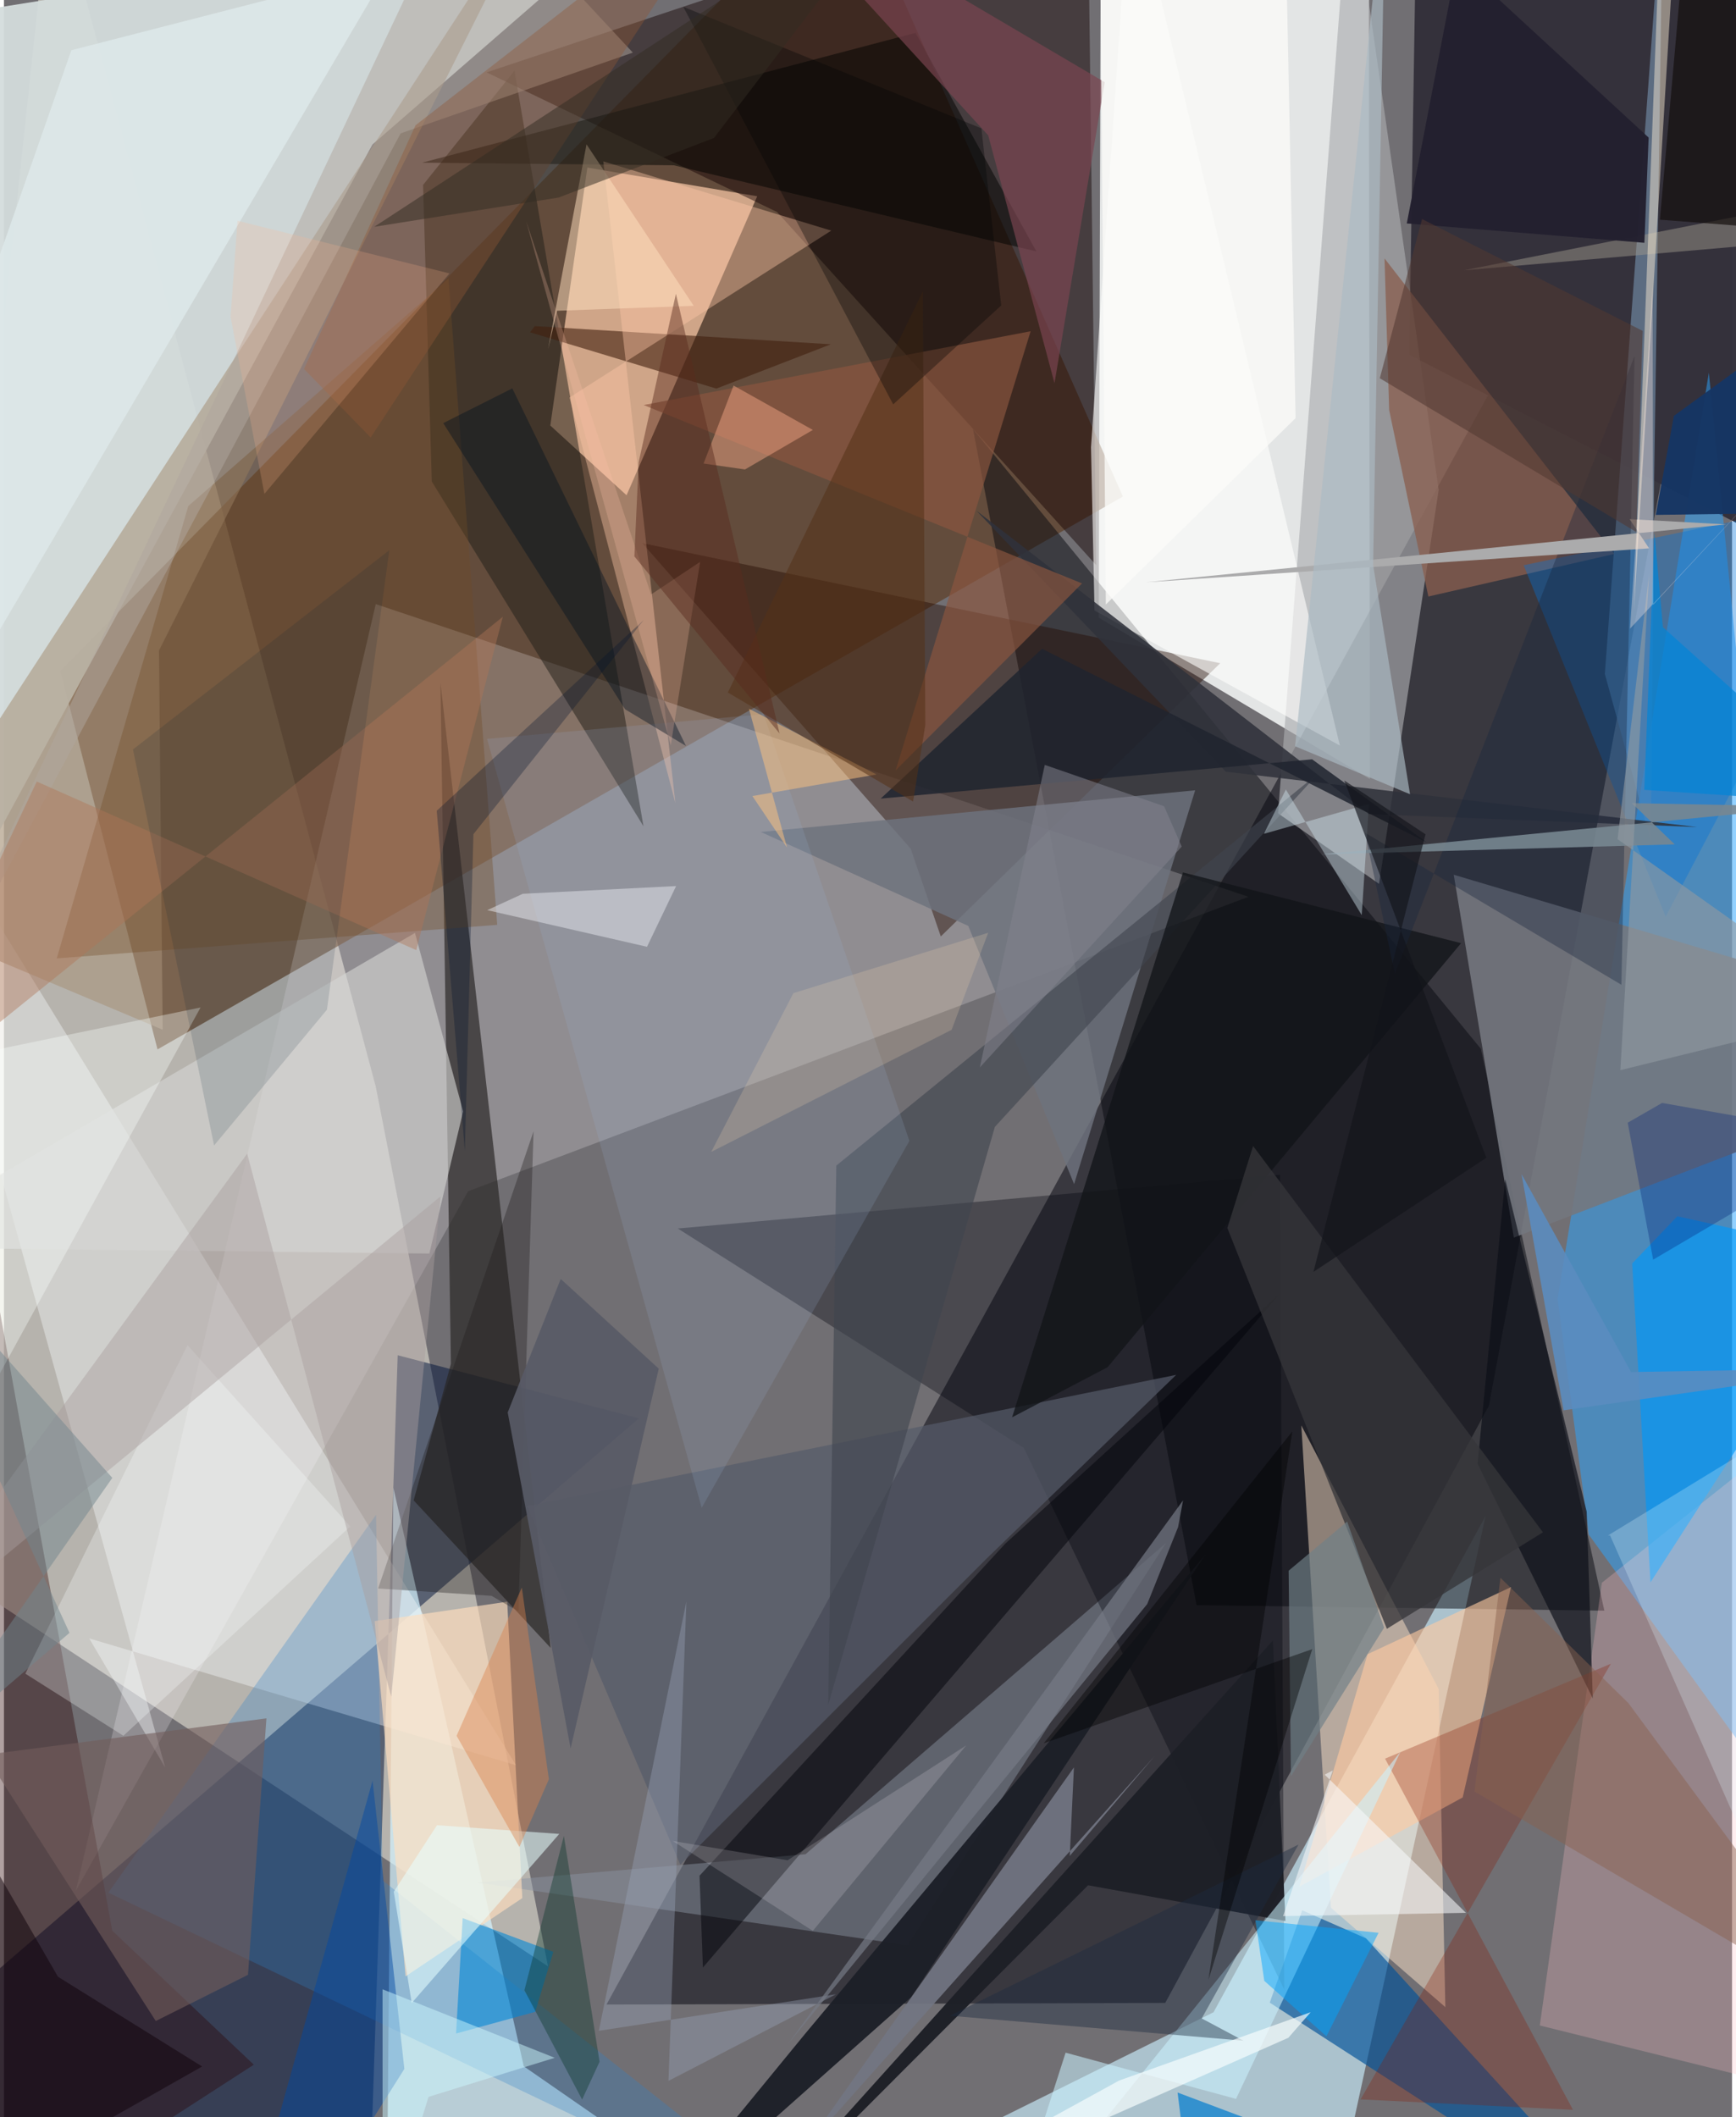 <svg xmlns="http://www.w3.org/2000/svg" width="228" height="278" viewBox="0 0 836 1024"><path fill="#716f73" d="M0 0h836v1024H0z"/><path fill="#e7e9e9" fill-opacity=".969" d="M529.631 298.733l.924-313.917L660.245-62l.556 438.775z"/><path fill="#e9e3d8" fill-opacity=".58" d="M-62 736.503l325.188 214.558-83.339-425.587L23.262-62z"/><path fill="#00000a" fill-opacity=".498" d="M291.485 969.533l270.303-.795L718.385 679.87 856.627-62z"/><path fill="#5d3b21" fill-opacity=".663" d="M541.312 240.15L74.288 507.552l-46.99-183.021L407.662-62z"/><path fill="#d3dcdc" fill-opacity=".941" d="M178.26 69.903l133.901-116.39L-62 13.017v498.879z"/><path fill="#b5d0dd" fill-opacity=".851" d="M641.054 1080.82l75.7-347.542-131.603 239.983L358.005 1086z"/><path fill="#dcb091" fill-opacity=".894" d="M282.237 81.046l82.167 13.875-63.216 144.607-36.88-33.714z"/><path fill="#070a0f" fill-opacity=".494" d="M714.467 507.255L468.803 207.536l108.146 568.822 197.274 2.665z"/><path fill="#00123a" fill-opacity=".51" d="M-62 1003.637L176.152 1086l14.33-430.52 116.638 30.536z"/><path fill="#34313b" fill-opacity=".988" d="M683.6-62l-3.776 233.617 161.278 82.852L875.82-62z"/><path fill="#d5f4ff" fill-opacity=".71" d="M188.385 719.53l63.094 279.875 81.342 56.329L185.094 1086z"/><path fill="#2ba4fe" fill-opacity=".506" d="M824.783 180.265L751.598 628.24l15.104 114.01L898 923.63z"/><path fill="#fffaff" fill-opacity=".216" d="M602.038 433.75L224.561 576.16 34.756 914.561l145.115-622.37z"/><path fill="#120000" fill-opacity=".455" d="M528.411 273.357L374.028 102.549 233.502 35.007 524.257-62z"/><path fill="#ffe4ca" fill-opacity=".49" d="M697.305 970.788l-3.215-153.85-66.463-127.524 14.326 233.285z"/><path fill="#abacaf" fill-opacity=".639" d="M616.376 393.385L651.208-62l42.865 298.988-28.846 190.503z"/><path fill="#240a00" fill-opacity=".431" d="M453.213 452.925l-14.574-42.444-129.818-147.772 279.569 58.064z"/><path fill="#272423" fill-opacity=".671" d="M198.194 725.689l18.037-66.09-5.072-329.298 53.327 466.741z"/><path fill="#fafeff" fill-opacity=".376" d="M-62 350.364l309.702 503.408-206.451-61.324 36.727 62.38z"/><path fill="#73777e" fill-opacity=".902" d="M898 481.595l-196.643-58.514 29.075 175.506L898 534.215z"/><path fill="#8b92a1" fill-opacity=".471" d="M437.087 940.81l-208.066-30.293 158.739-13.682 174.373-150.479z"/><path fill="#005198" fill-opacity=".659" d="M628.062 923.952l-15.703 44.656L794.256 1086 658.888 937.49z"/><path fill="#00030e" fill-opacity=".349" d="M493.412 700.354L325.994 594.181l291.325-25.977 2.078 394.152z"/><path fill="#7590aa" fill-opacity=".627" d="M774.47 325.988l22.275 81.022 1.587-176.21L802.6-55.103z"/><path fill="#201f18" fill-opacity=".506" d="M206.962 232.869l102.42 166.775-62.406-365.43-44.214 55.235z"/><path fill="#2b0200" fill-opacity=".369" d="M52.375 933.797l68.493 64.82L-14.364 1086l12.12-453.255z"/><path fill="#1d2028" fill-opacity=".973" d="M387.488 983.791L303.698 1086l135.196-120.067 142.379-214.1z"/><path fill="#ffbec8" fill-opacity=".263" d="M898 666.027l-124.983 99.5L743 979.654l155 38.453z"/><path fill="#a69077" fill-opacity=".561" d="M74.993 314.636l186.323-371.13L-62 439.684 76.77 498.04z"/><path fill="#d5d5d4" fill-opacity=".604" d="M198.84 451.218L-62 603.266l267.788 3.033 16.35-68.755z"/><path fill="#8a5e4f" fill-opacity=".765" d="M689.078 288.514L670.12 198.35l-2.243-73.36 111.161 142.935z"/><path fill="#2d82ca" fill-opacity=".29" d="M50.524 915.405L180.01 732.65l3.226 176.91L406.553 1086z"/><path fill="#565b69" fill-opacity=".706" d="M253.153 728.386L327.2 901.934l148.24-148.153 91.662-88.81z"/><path fill="#0099f8" fill-opacity=".651" d="M809.543 588.266l-21.861 22.837 8.852 154.233L898 607.978z"/><path fill="#fffffd" fill-opacity=".604" d="M525.886 216.326L544.91-62l101.372 422.615-118.7-65.342z"/><path fill="#6e727d" fill-opacity=".831" d="M466.495 447.825l-100.352-45.43 210.128-20.159-58.562 190.48z"/><path fill="#ffdebe" fill-opacity=".651" d="M179.324 784.071l14.952 171.834 56.496-37.874-7.312-143.346z"/><path fill="#ffcba1" fill-opacity=".608" d="M659.675 800.079l69.39-32.453L705.69 869.36l-79.008 43.158z"/><path fill="#1d1f27" fill-opacity=".969" d="M524.463 911.836L350.587 1086l263.292-292.558 6.066 135.675z"/><path fill="#727683" fill-opacity=".918" d="M556.69 849.304l-41.085 48.327 2.015-42.797-131.786 186.241z"/><path fill="#000300" fill-opacity=".502" d="M202.303 78.677l121.808 1.282 175.337 41.642-58.453-105.715z"/><path fill="#0073d9" fill-opacity=".369" d="M803.9 443.39l-68.7-170L898 239.279v24.81z"/><path fill="#401f0f" fill-opacity=".592" d="M254.528 160.726l2.281-2.991 143.234 8.782-55.409 21.434z"/><path fill="#000309" fill-opacity=".494" d="M484.428 746.592L336.5 907.223l1.627 44.404L617.2 625.759z"/><path fill="#0c0e18" fill-opacity=".663" d="M768.629 821.477l-2.93-90.332-39.434-160.787-13.362 137.572z"/><path fill="#861906" fill-opacity=".29" d="M656.277 1015.41L777.372 804.7l-109.246 45.895 90.93 169.86z"/><path fill="#2f323b" fill-opacity=".871" d="M591.094 373.244l-120.67-126.272 189.781 146.763 158.945 6.287z"/><path fill="#cbf3ff" fill-opacity=".557" d="M513.594 992.803l82.445 22.354 79.549-167.873L483.679 1086z"/><path fill="#714c27" fill-opacity=".349" d="M25.543 463.535l213.09-16.214-23.574-312.594L89.171 244.769z"/><path fill="#fec7a7" fill-opacity=".412" d="M273.566 192.287l51.26 196.194-34.874-310.424 110.257 33.487z"/><path fill="#725c5b" fill-opacity=".608" d="M126.982 831.112L118.06 955.15l-44.618 22.344L-9.13 848.759z"/><path fill="#0086d6" fill-opacity=".588" d="M265.752 944.026l-8.744 29.026-38.295 10.489 3.204-55.82z"/><path fill="#8b553f" fill-opacity=".671" d="M496.673 160.213l-65.313 212.41 90.187-90.44-212.07-86.285z"/><path fill="#40454f" fill-opacity=".616" d="M402.671 563.748l-3.915 260.76 80.61-279.448 156.591-171.129z"/><path fill="#98add2" fill-opacity=".18" d="M233.704 357.363l103.839 371.908 100.49-177.473-70.565-206.37z"/><path fill="#ffe0be" fill-opacity=".51" d="M263.232 168.868l4.365-18.562 66.107-2.38-51.878-78.105z"/><path fill="#121418" fill-opacity=".769" d="M704.917 456.179L533.884 661.283l-46.182 24.231 82.667-263.556z"/><path fill="#b0a59e" fill-opacity=".502" d="M-62 539.492L222.895-62l81.333 87.443-112.309 39.053z"/><path fill="#201c1d" fill-opacity=".357" d="M181.01 768.297l75.195-221.145-7.325 232.256-12.985-7.563z"/><path fill="#18243d" fill-opacity=".365" d="M782.48 476.301l-124.066-73.55 14.469 68.35 115.943-298.906z"/><path fill="#778791" fill-opacity=".898" d="M808.27 408.393l-171.012 4.866 237.994-23.12-87.728-1.681z"/><path fill="#9ca6ba" fill-opacity=".376" d="M402.541 964.537l-81.07 41.909 8.676-231.92-42.348 207.705z"/><path fill="#d0e3ec" fill-opacity=".439" d="M656.849 442.63l-36.702-60.763-10.615 21.418 50.829-14.435z"/><path fill="#353639" fill-opacity=".773" d="M669.011 787.795l-77.176-193.862 12.463-39.648 140.229 186.84z"/><path fill="#fdffff" fill-opacity=".275" d="M167.545 738.27l-78.76-87.677-78.429 158.912 47.41 30.019z"/><path fill="#7b4551" fill-opacity=".675" d="M532.51 39.747L359.745-62 476.153 65.485l32.073 119.849z"/><path fill="#a99d9d" fill-opacity=".451" d="M211.256 578.584L-62 804.07l179.669-246.083 69.698 262.705z"/><path fill="#1f242f" fill-opacity=".843" d="M688.356 407.476l-55.51-40.221-208.714 18.999 78.09-72.458z"/><path fill="#777a86" fill-opacity=".694" d="M568.003 738.618l2.404-12.932L379.273 988.66l173.809-212.842z"/><path fill="#e0f9fe" fill-opacity=".255" d="M775.969 742.656l1.044.021L898 1016.626 887.889 674.28z"/><path fill="#ababac" d="M833.173 253.631L552.524 281.63l243.352-16.41-9.427-14.132z"/><path fill="#dee9ea" fill-opacity=".824" d="M-31.65 354.911l-14.204-106.287L32.603 24.302l153.544-39.46z"/><path fill="#1c2c41" fill-opacity=".427" d="M457.594 974.935l142.07 12.085-20.225-10.768 46.826-84.09z"/><path fill="#0048a3" fill-opacity=".467" d="M193.703 1000.672l-15.384-139.44L115.671 1086h24.218z"/><path fill="#fcad8c" fill-opacity=".439" d="M391.321 207.942l-32.825 19.121-20.038-2.863 14.502-37.727z"/><path fill="#e9ecf2" fill-opacity=".475" d="M251.008 432.293l74.161-3.737-14.081 29.373-77.29-17.722z"/><path fill="#a09a8d" fill-opacity=".478" d="M847.446 118.473l-141.27 12.283L898 92.926l-58.457-67.724z"/><path fill="#8f5736" fill-opacity=".384" d="M199.13 60.572L356.987-62l-179.58 273.603-32.255-33.138z"/><path fill="#cefaff" fill-opacity=".482" d="M266.448 995.286l-83.297-33.141.03 123.855 22.232-71.828z"/><path fill="#0a3729" fill-opacity=".392" d="M288.135 997.182l-17.263-109.24-19.093 74.673 27.92 52.867z"/><path fill="#ffc380" fill-opacity=".498" d="M362.073 385.018l16.751 24.894-18.422-67.122 61.729 31.8z"/><path fill="#acbbc3" fill-opacity=".659" d="M680.215 384.143l-55.597-23.202 43.67-420.418-5.935 332.76z"/><path fill="#e7ffff" fill-opacity=".553" d="M268.65 887.003l-59.15-4.213-20.921 32.183 8.683 53.809z"/><path fill="#708087" fill-opacity=".667" d="M649.814 735.946l-28.322 23.744 1.098 99.407 45.08-71.84z"/><path fill="#fafffc" fill-opacity=".345" d="M-42.029 515.605l137.137-28.33-133.176 242.836 33.135 37.085z"/><path fill="#da814b" fill-opacity=".427" d="M249.365 893.333l14.256-32.773-13.097-92.72-31.554 71.683z"/><path fill="#543117" fill-opacity=".541" d="M439.81 387.67l-89.618-52.73 94.315-193.964 1.219 209.623z"/><path fill="#031120" fill-opacity=".424" d="M329.972 360.826L245.925 187.84l-33.412 16.815 87.978 138.396z"/><path fill="#585b66" fill-opacity=".918" d="M243.699 683.146l25.65-64.558 47.43 43.393-42.647 183.64z"/><path fill="#231f2f" fill-opacity=".965" d="M795.641 66.533l-92.595-85.346-24.395 126.89 114.943 9.357z"/><path fill="#01a7ff" fill-opacity=".482" d="M605.41 928.757l4.303 29.302 30.052 26.836 25.237-50.08z"/><path fill="#8a624d" fill-opacity=".467" d="M711.4 866.505L898 975.908l-112.162-152.21-61.882-60.576z"/><path fill="#0e0008" fill-opacity=".506" d="M-62 803.471L-56.66 1086l152.513-86.512L26.11 956.07z"/><path fill="#af7455" fill-opacity=".424" d="M15.873 377.994l183.59 81.55 41.881-161.236L-62 542.78z"/><path fill="#002237" fill-opacity=".137" d="M156.24 488.363l-54.597 65.66-39.23-191.547 124.014-96.355z"/><path fill="#f7fafc" fill-opacity=".561" d="M707.277 925.173l-68.367-66.841 3.95-2.015-24.074 70.444z"/><path fill="#121319" fill-opacity=".639" d="M633.492 615.147l83.645-55.188-68.722-182.465 39.296 26.028z"/><path fill="#150f0d" fill-opacity=".702" d="M855.723-62h-39.695l-14.925 168.26 52.49 4.033z"/><path fill="#8f99a2" fill-opacity=".627" d="M780.62 405.876l15.26-128.28-13.91 239.995L898 489.093z"/><path fill="#163664" fill-opacity=".976" d="M807.867 201.134l-8.77 47.9 90.335-1.27L898 135.573z"/><path fill="#feefd5" fill-opacity=".459" d="M802.15-62l-13.633 357.544L807.65-20.85 631.853-52.657z"/><path fill="#fbfbf9" fill-opacity=".78" d="M533.06 292.378L530.497-2.088l89.55-30.455 4.819 234.773z"/><path fill="#002075" fill-opacity=".31" d="M797.825 609.258L898 550.33l-95.851-16.874-16.617 9.557z"/><path fill="#1c87ce" fill-opacity=".831" d="M579.173 1086l126.697-22.061-138.1-51.85 1.675 13.567z"/><path fill="#02142e" fill-opacity=".298" d="M209.365 392.134l13.6 164.624 4.152-153.3 82.543-103.716z"/><path fill="#f8fdfe" fill-opacity=".682" d="M632.159 973.228l-10.793 12.365L394.382 1086l145.1-79.71z"/><path fill="#5a8cc0" fill-opacity=".886" d="M754.492 682.12l-20.327-114.225 52.983 95.71L898 661.748z"/><path fill="#ffc2aa" fill-opacity=".243" d="M336.8 271.745l-23.75 15.786-60.405-180.481 69.933 253.426z"/><path fill="#513931" fill-opacity=".557" d="M792.764 160.04l-106.726-54.09-20.443 77 124.092 74.374z"/><path fill="#000504" fill-opacity=".337" d="M430.193 195.59l52.253-47.858-9.59-85.646-144.24-58.823z"/><path fill="#ffb78f" fill-opacity=".204" d="M126.001 238.878l-16.386-85.615 3.359-46.482 102.555 25.453z"/><path fill="#0585d6" fill-opacity=".725" d="M793.532 382.034L898 388.949l-95.437-85.583-4.09-45.57z"/><path fill="#83838f" fill-opacity=".529" d="M472.11 516.262l31.409-146.31 57.721 20.002 8.532 19.503z"/><path fill="#faf5f9" fill-opacity=".169" d="M391.305 933.893l74.19-89.676-86.397 55.528-55.561-9.338z"/><path fill="#592a1d" fill-opacity=".455" d="M375.225 354.793l-50.154-212.679-18.023 81.42-2.072 45.563z"/><path fill="#000002" fill-opacity=".408" d="M632.918 797.63l-50.262 160.04 40.628-265.361-120.276 150.865z"/><path fill="#fceae3" fill-opacity=".349" d="M797.855 292.487l-.307-153.73-10.885 165.29 86.516-92.574z"/><path fill="#332d23" fill-opacity=".506" d="M441.812-62l-262.67 171.69 89.18-14.144 75.156-28.817z"/><path fill="#70868e" fill-opacity=".49" d="M-62 585.394l114.417 129.41-99.933 142.876 79.22-67.928z"/><path fill="#f1d6ae" fill-opacity=".212" d="M476.147 451.146L381.9 480.363l-39.742 76.771 116.294-59.051z"/></svg>